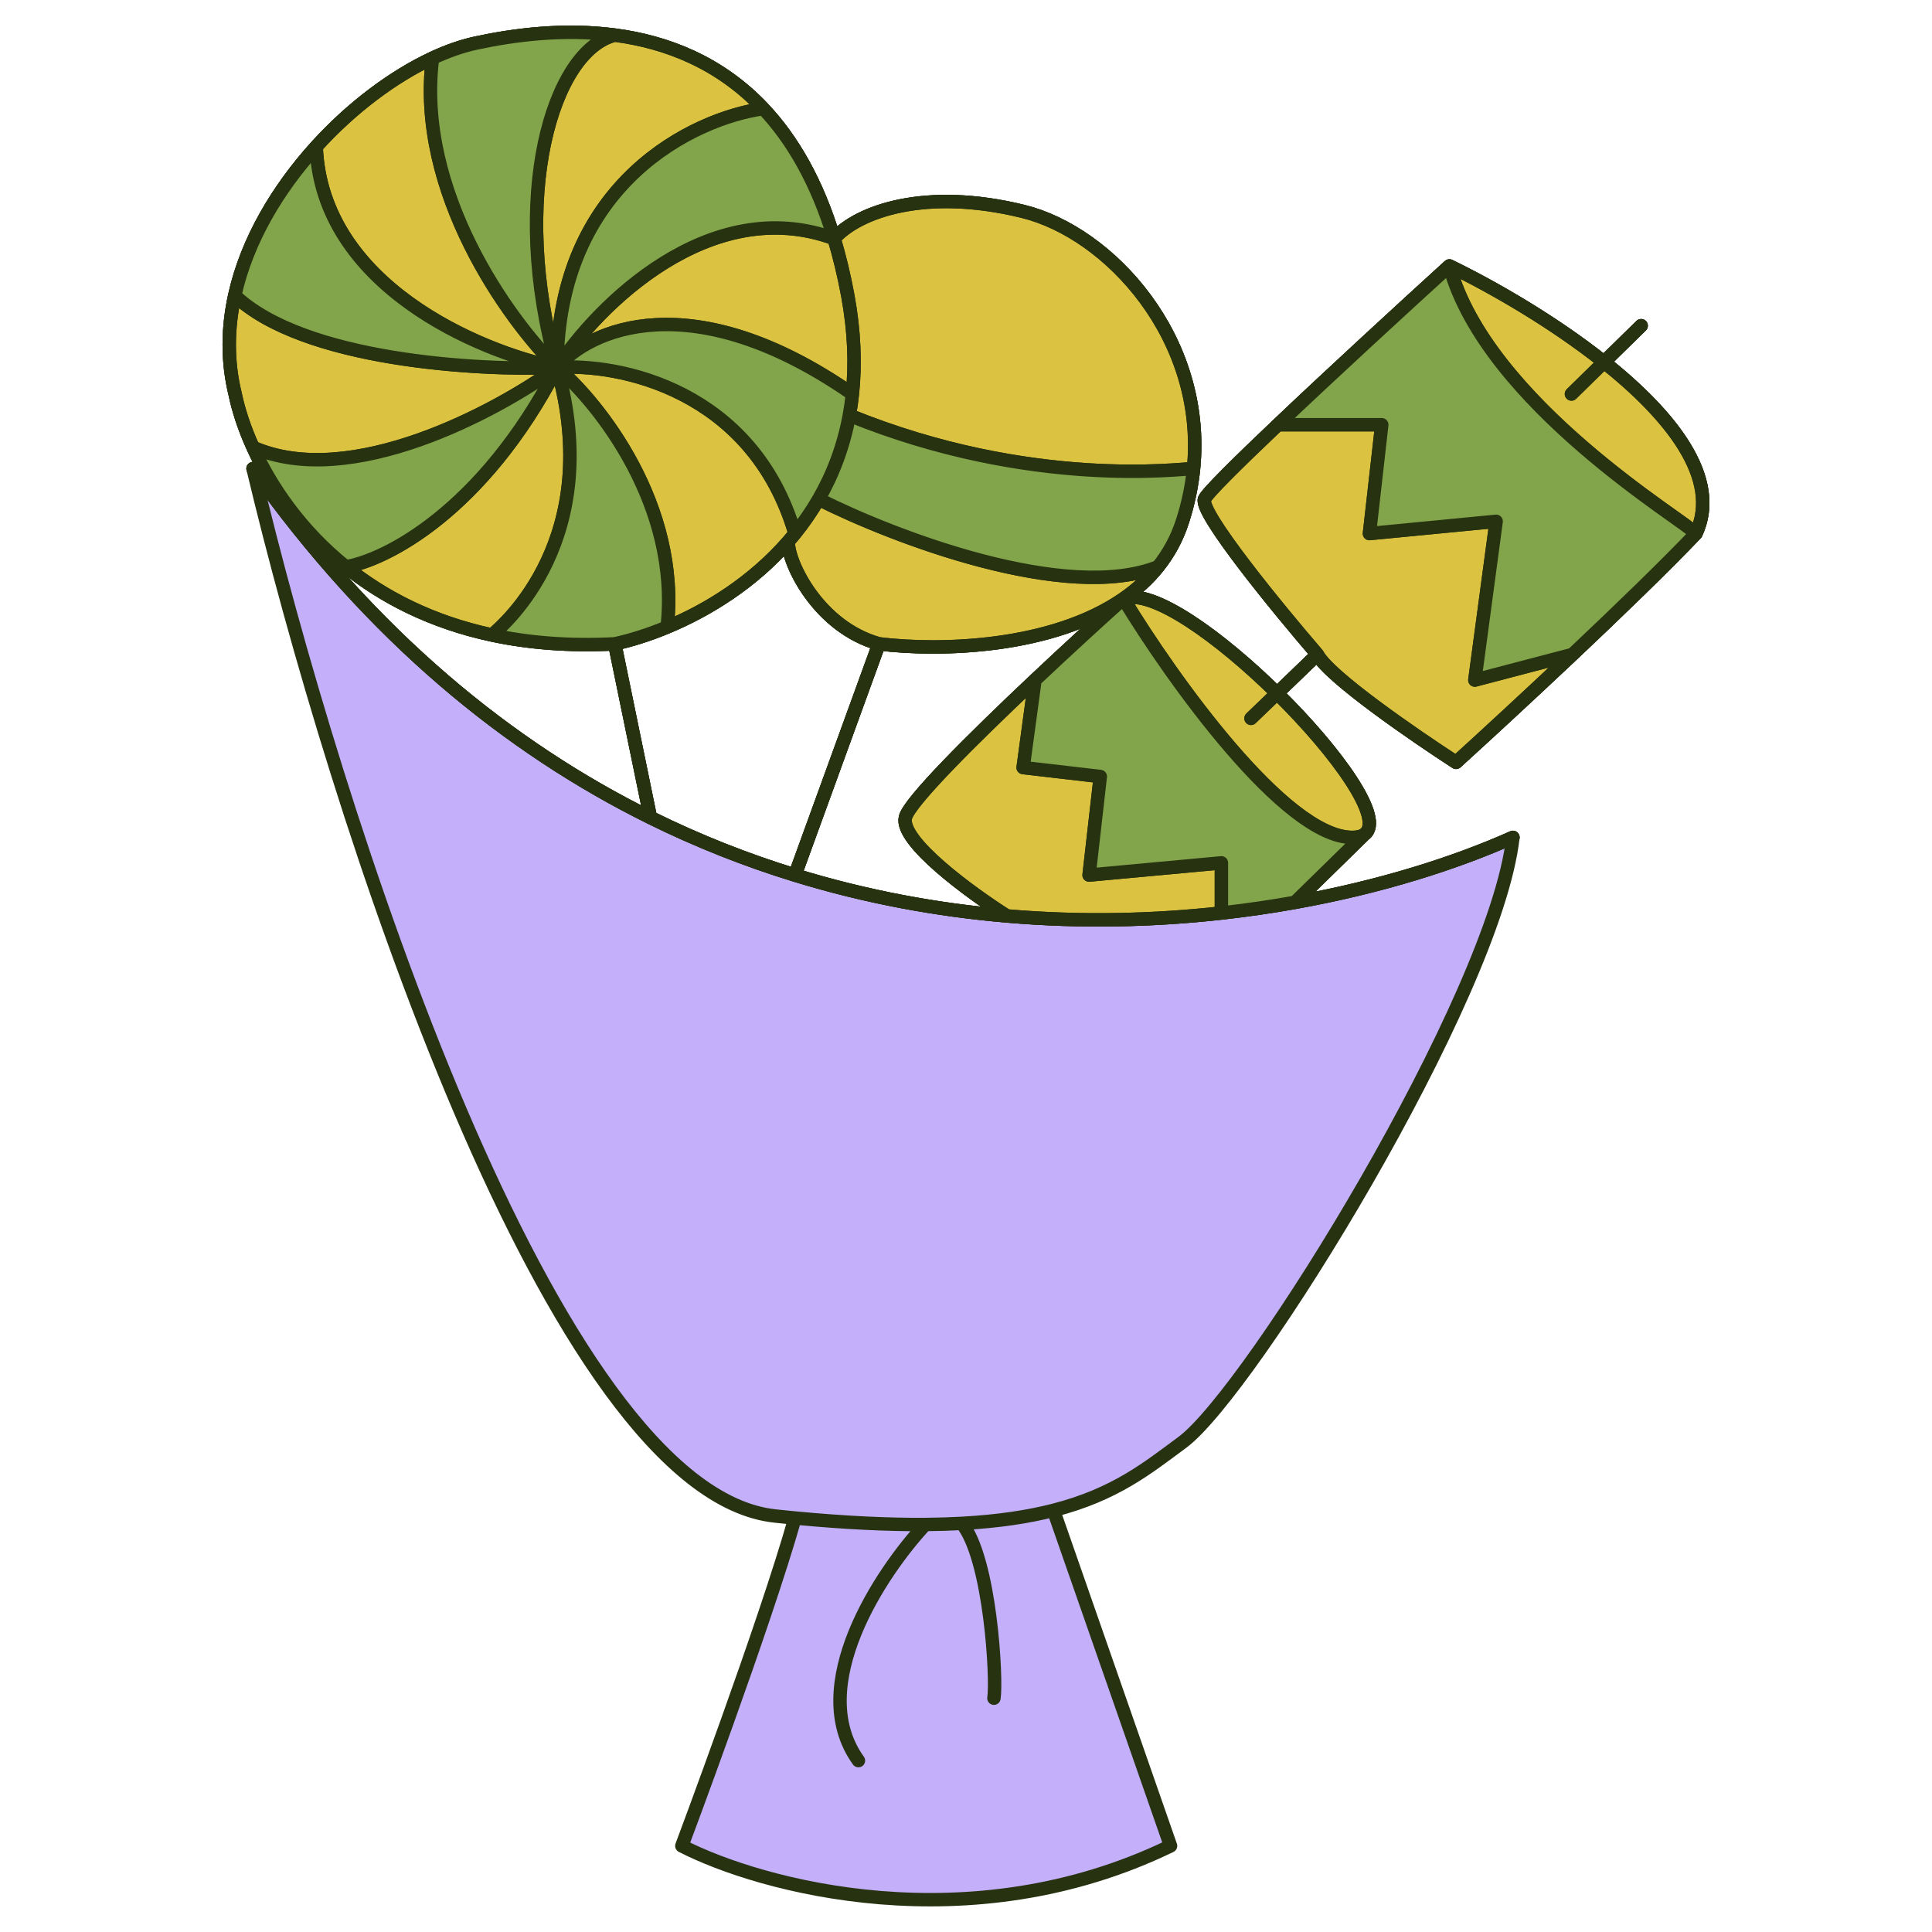 <svg width="72" height="72" viewBox="0 0 72 72" fill="none" xmlns="http://www.w3.org/2000/svg">
<path d="M9.43 17.463C12.435 30.108 20.535 55.619 28.892 56.498C29.142 56.525 29.386 56.549 29.626 56.572C31.509 56.75 33.11 56.824 34.486 56.813C34.965 56.809 35.417 56.795 35.844 56.772C37.215 56.697 38.327 56.525 39.261 56.286C41.553 55.7 42.766 54.71 44.066 53.749C46.595 51.88 55.722 37.145 56.382 31.208C54.261 32.157 51.474 33.051 48.258 33.628C47.375 33.786 46.46 33.92 45.518 34.025C43.016 34.303 40.32 34.374 37.523 34.134C34.953 33.915 32.297 33.434 29.626 32.611C27.83 32.059 26.027 31.352 24.239 30.467C18.993 27.87 13.874 23.738 9.43 17.463Z" fill="#C3AFFA"/>
<path d="M29.626 56.572C28.523 60.493 25.41 68.791 25.41 68.791C28.36 70.304 36.133 72.422 43.623 68.791L39.261 56.286C38.327 56.525 37.215 56.697 35.844 56.772C35.417 56.795 34.965 56.809 34.486 56.813C33.11 56.824 31.509 56.75 29.626 56.572Z" fill="#C3AFFA"/>
<path d="M12.887 21.122C14.351 20.885 17.976 19.07 20.76 13.698C18.489 15.353 13.043 18.264 9.43 16.672C10.09 18.132 11.202 19.766 12.887 21.122Z" fill="#C3AFFA"/>
<path d="M20.76 13.698C17.849 13.104 11.98 10.626 11.784 5.465C10.354 7.042 9.201 8.967 8.749 11.012C11.317 13.447 17.826 13.818 20.76 13.698Z" fill="#C3AFFA"/>
<path d="M22.909 1.308C21.001 1.057 19.14 1.302 17.716 1.611C17.211 1.721 16.672 1.91 16.119 2.168C15.487 7.127 18.949 11.921 20.76 13.698C18.969 7.341 20.582 1.9 22.909 1.308Z" fill="#C3AFFA"/>
<path d="M28.448 4.05C25.885 4.401 20.76 6.822 20.76 13.698C22.272 11.388 26.453 7.192 31.085 8.89C30.445 6.765 29.526 5.196 28.448 4.05Z" fill="#C3AFFA"/>
<path d="M20.76 13.698C23.059 13.525 28.052 14.52 29.626 19.884C29.946 19.488 30.243 19.061 30.508 18.602C31.034 17.691 31.436 16.652 31.652 15.476C31.699 15.218 31.738 14.954 31.766 14.683C25.77 10.522 21.93 12.293 20.76 13.698Z" fill="#C3AFFA"/>
<path d="M18.336 23.664C19.689 23.954 21.208 24.082 22.909 23.994C23.492 23.867 24.161 23.661 24.863 23.368C25.363 18.856 22.336 15.041 20.76 13.698C22.55 20.055 18.79 23.278 18.336 23.664Z" fill="#C3AFFA"/>
<path d="M43.157 21.122C43.547 20.634 43.858 20.073 44.066 19.428C44.282 18.76 44.416 18.104 44.48 17.463C44.066 17.463 38.44 18.238 31.652 15.476C31.436 16.652 31.034 17.691 30.508 18.602C33.297 20.007 39.732 22.477 43.157 21.122Z" fill="#C3AFFA"/>
<path d="M50.394 31.208C47.888 31.208 43.665 25.277 41.867 22.312C40.976 23.112 39.776 24.209 38.571 25.344L38.129 28.604L41.005 28.938L40.587 32.611L45.518 32.156V34.025C46.46 33.92 47.375 33.786 48.258 33.628L50.848 31.093C50.745 31.168 50.595 31.208 50.394 31.208Z" fill="#C3AFFA"/>
<path d="M63.203 19.884C62.832 19.428 55.407 15.046 54.015 9.911C52.322 11.451 49.643 13.912 47.624 15.829H51.494L51.035 19.884L55.757 19.428L54.963 25.344L58.602 24.389C60.305 22.781 62.047 21.098 63.203 19.884Z" fill="#C3AFFA"/>
<path d="M29.626 56.572C29.386 56.549 29.142 56.525 28.892 56.498C20.535 55.619 12.435 30.108 9.43 17.463C13.874 23.738 18.993 27.87 24.239 30.467M29.626 56.572C28.523 60.493 25.41 68.791 25.41 68.791C28.36 70.304 36.133 72.422 43.623 68.791L39.261 56.286M29.626 56.572C31.509 56.75 33.11 56.824 34.486 56.813M39.261 56.286C41.553 55.7 42.766 54.71 44.066 53.749C46.595 51.88 55.722 37.145 56.382 31.208C54.261 32.157 51.474 33.051 48.258 33.628M39.261 56.286C38.327 56.525 37.215 56.697 35.844 56.772M34.486 56.813C32.823 58.593 29.996 62.845 31.991 65.613M34.486 56.813C34.965 56.809 35.417 56.795 35.844 56.772M37.041 63.287C37.154 62.606 36.916 58.086 35.844 56.772M24.239 30.467L22.909 23.994M24.239 30.467C26.027 31.352 27.83 32.059 29.626 32.611M22.909 23.994C21.208 24.082 19.689 23.954 18.336 23.664M22.909 23.994C23.492 23.867 24.161 23.661 24.863 23.368M18.336 23.664C18.79 23.278 22.55 20.055 20.76 13.698M18.336 23.664C16.078 23.18 14.285 22.247 12.887 21.122M20.76 13.698C18.969 7.341 20.582 1.9 22.909 1.308M20.76 13.698C20.76 6.822 25.885 4.401 28.448 4.05M20.76 13.698C17.976 19.07 14.351 20.885 12.887 21.122M20.76 13.698C22.336 15.041 25.363 18.856 24.863 23.368M20.76 13.698C23.059 13.525 28.052 14.52 29.626 19.884M20.76 13.698C22.272 11.388 26.453 7.192 31.085 8.89M20.76 13.698C21.93 12.293 25.77 10.522 31.766 14.683M20.76 13.698C18.949 11.921 15.487 7.127 16.119 2.168M20.76 13.698C17.849 13.104 11.98 10.626 11.784 5.465M20.76 13.698C17.826 13.818 11.317 13.447 8.749 11.012M20.76 13.698C18.489 15.353 13.043 18.264 9.43 16.672M22.909 1.308C21.001 1.057 19.14 1.302 17.716 1.611C17.211 1.721 16.672 1.91 16.119 2.168M22.909 1.308C24.843 1.562 26.825 2.327 28.448 4.05M28.448 4.05C29.526 5.196 30.445 6.765 31.085 8.89M12.887 21.122C11.202 19.766 10.09 18.132 9.43 16.672M24.863 23.368C26.376 22.738 28.048 21.705 29.374 20.184M29.626 19.884C29.544 19.986 29.46 20.086 29.374 20.184M29.626 19.884C29.946 19.488 30.243 19.061 30.508 18.602M31.085 8.89C31.282 9.544 31.453 10.25 31.594 11.012C31.841 12.353 31.884 13.574 31.766 14.683M31.085 8.89C31.991 7.879 34.486 6.983 38.129 7.879C41.347 8.67 44.958 12.605 44.48 17.463M31.766 14.683C31.738 14.954 31.699 15.218 31.652 15.476M16.119 2.168C14.663 2.848 13.105 4.008 11.784 5.465M11.784 5.465C10.354 7.042 9.201 8.967 8.749 11.012M8.749 11.012C8.484 12.21 8.461 13.449 8.763 14.683C8.884 15.266 9.101 15.948 9.43 16.672M29.626 32.611L32.757 23.994M29.626 32.611C32.297 33.434 34.953 33.915 37.523 34.134M32.757 23.994C30.519 23.368 29.367 21.003 29.374 20.184M32.757 23.994C35.048 24.276 39.201 24.158 41.867 22.312M30.508 18.602C33.297 20.007 39.732 22.477 43.157 21.122M30.508 18.602C31.034 17.691 31.436 16.652 31.652 15.476M43.157 21.122C43.547 20.634 43.858 20.073 44.066 19.428C44.282 18.76 44.416 18.104 44.48 17.463M43.157 21.122C42.79 21.581 42.354 21.975 41.867 22.312M44.48 17.463C44.066 17.463 38.44 18.238 31.652 15.476M37.523 34.134C36.173 33.279 33.527 31.347 33.742 30.467C33.883 29.886 36.235 27.545 38.571 25.344M37.523 34.134C40.32 34.374 43.016 34.303 45.518 34.025M41.867 22.312C43.665 25.277 47.888 31.208 50.394 31.208C50.595 31.208 50.745 31.168 50.848 31.093M41.867 22.312C40.976 23.112 39.776 24.209 38.571 25.344M41.867 22.312C44.049 21.497 52.362 30.001 50.848 31.093M46.621 26.771L49.096 24.389M49.096 24.389C47.611 22.666 44.691 19.096 44.889 18.602C44.974 18.391 46.115 17.262 47.624 15.829M49.096 24.389C49.517 25.205 52.716 27.41 54.263 28.41C55.268 27.497 56.916 25.98 58.602 24.389M54.015 9.911C57.779 11.734 64.886 16.281 63.203 19.884M54.015 9.911C55.407 15.046 62.832 19.428 63.203 19.884M54.015 9.911C52.322 11.451 49.643 13.912 47.624 15.829M63.203 19.884C62.047 21.098 60.305 22.781 58.602 24.389M58.563 14.683L61.161 12.138M47.624 15.829H51.494L51.035 19.884L55.757 19.428L54.963 25.344L58.602 24.389M38.571 25.344L38.129 28.604L41.005 28.938L40.587 32.611L45.518 32.156V34.025M45.518 34.025C46.46 33.92 47.375 33.786 48.258 33.628M50.848 31.093L48.258 33.628" stroke="#273210" stroke-width="0.5" stroke-linecap="round" stroke-linejoin="round"/>
<path d="M18.336 23.664C18.79 23.278 22.55 20.055 20.76 13.698C17.976 19.07 14.351 20.885 12.887 21.122C14.285 22.247 16.078 23.18 18.336 23.664Z" fill="#DBC241"/>
<path d="M8.749 11.012C8.484 12.21 8.461 13.449 8.763 14.683C8.884 15.266 9.101 15.948 9.43 16.672C13.043 18.264 18.489 15.353 20.76 13.698C17.826 13.818 11.317 13.447 8.749 11.012Z" fill="#DBC241"/>
<path d="M20.76 13.698C18.949 11.921 15.487 7.127 16.119 2.168C14.663 2.848 13.105 4.008 11.784 5.465C11.98 10.626 17.849 13.104 20.76 13.698Z" fill="#DBC241"/>
<path d="M22.909 1.308C20.582 1.9 18.969 7.341 20.76 13.698C20.76 6.822 25.885 4.401 28.448 4.05C26.825 2.327 24.843 1.562 22.909 1.308Z" fill="#DBC241"/>
<path d="M31.594 11.012C31.453 10.25 31.282 9.544 31.085 8.89C26.453 7.192 22.272 11.388 20.76 13.698C21.93 12.293 25.77 10.522 31.766 14.683C31.884 13.574 31.841 12.353 31.594 11.012Z" fill="#DBC241"/>
<path d="M20.76 13.698C22.336 15.041 25.363 18.856 24.863 23.368C26.376 22.738 28.048 21.705 29.374 20.184C29.46 20.086 29.544 19.986 29.626 19.884C28.052 14.52 23.059 13.525 20.76 13.698Z" fill="#DBC241"/>
<path d="M31.085 8.89C31.282 9.544 31.453 10.25 31.594 11.012C31.841 12.353 31.884 13.574 31.766 14.683C31.738 14.954 31.699 15.218 31.652 15.476C38.44 18.238 44.066 17.463 44.48 17.463C44.958 12.605 41.347 8.67 38.129 7.879C34.486 6.983 31.991 7.879 31.085 8.89Z" fill="#DBC241"/>
<path d="M29.626 19.884C29.544 19.986 29.46 20.086 29.374 20.184C29.367 21.003 30.519 23.368 32.757 23.994C35.048 24.276 39.201 24.158 41.867 22.312C42.354 21.975 42.79 21.581 43.157 21.122C39.732 22.477 33.297 20.007 30.508 18.602C30.243 19.061 29.946 19.488 29.626 19.884Z" fill="#DBC241"/>
<path d="M33.742 30.467C33.527 31.347 36.173 33.279 37.523 34.134C40.32 34.374 43.016 34.303 45.518 34.025V32.156L40.587 32.611L41.005 28.938L38.129 28.604L38.571 25.344C36.235 27.545 33.883 29.886 33.742 30.467Z" fill="#DBC241"/>
<path d="M44.889 18.602C44.691 19.096 47.611 22.666 49.096 24.389C49.517 25.205 52.716 27.41 54.263 28.41C55.268 27.497 56.916 25.98 58.602 24.389L54.963 25.344L55.757 19.428L51.035 19.884L51.494 15.829H47.624C46.115 17.262 44.974 18.391 44.889 18.602Z" fill="#DBC241"/>
<path d="M59.776 13.495C57.883 11.989 55.638 10.697 54.015 9.911C55.407 15.046 62.832 19.428 63.203 19.884C64.16 17.835 62.274 15.48 59.776 13.495Z" fill="#DBC241"/>
<path d="M41.867 22.312C43.665 25.277 47.888 31.208 50.394 31.208C50.595 31.208 50.745 31.168 50.848 31.093C51.623 30.534 49.825 28.035 47.592 25.837C45.461 23.738 42.933 21.914 41.867 22.312Z" fill="#DBC241"/>
<path d="M9.43 17.463C13.874 23.738 18.993 27.87 24.239 30.467M56.382 31.208C54.261 32.157 51.474 33.051 48.258 33.628M24.239 30.467L22.909 23.994M24.239 30.467C26.027 31.352 27.83 32.059 29.626 32.611M22.909 23.994C21.208 24.082 19.689 23.954 18.336 23.664M22.909 23.994C23.492 23.867 24.161 23.661 24.863 23.368M18.336 23.664C18.79 23.278 22.55 20.055 20.76 13.698M18.336 23.664C16.078 23.18 14.285 22.247 12.887 21.122M20.76 13.698C18.969 7.341 20.582 1.9 22.909 1.308M20.76 13.698C20.76 6.822 25.885 4.401 28.448 4.05M20.76 13.698C17.976 19.07 14.351 20.885 12.887 21.122M20.76 13.698C22.336 15.041 25.363 18.856 24.863 23.368M20.76 13.698C23.059 13.525 28.052 14.52 29.626 19.884M20.76 13.698C22.272 11.388 26.453 7.192 31.085 8.89M20.76 13.698C21.93 12.293 25.77 10.522 31.766 14.683M20.76 13.698C18.949 11.921 15.487 7.127 16.119 2.168M20.76 13.698C17.849 13.104 11.98 10.626 11.784 5.465M20.76 13.698C17.826 13.818 11.317 13.447 8.749 11.012M20.76 13.698C18.489 15.353 13.043 18.264 9.43 16.672M22.909 1.308C21.001 1.057 19.14 1.302 17.716 1.611C17.211 1.721 16.672 1.91 16.119 2.168M22.909 1.308C24.843 1.562 26.825 2.327 28.448 4.05M28.448 4.05C29.526 5.196 30.445 6.765 31.085 8.89M12.887 21.122C11.202 19.766 10.09 18.132 9.43 16.672M24.863 23.368C26.376 22.738 28.048 21.705 29.374 20.184M29.626 19.884C29.544 19.986 29.46 20.086 29.374 20.184M29.626 19.884C29.946 19.488 30.243 19.061 30.508 18.602M31.085 8.89C31.282 9.544 31.453 10.25 31.594 11.012C31.841 12.353 31.884 13.574 31.766 14.683M31.085 8.89C31.991 7.879 34.486 6.983 38.129 7.879C41.347 8.67 44.958 12.605 44.48 17.463M31.766 14.683C31.738 14.954 31.699 15.218 31.652 15.476M16.119 2.168C14.663 2.848 13.105 4.008 11.784 5.465M11.784 5.465C10.354 7.042 9.201 8.967 8.749 11.012M8.749 11.012C8.484 12.21 8.461 13.449 8.763 14.683C8.884 15.266 9.101 15.948 9.43 16.672M29.626 32.611L32.757 23.994M29.626 32.611C32.297 33.434 34.953 33.915 37.523 34.134M32.757 23.994C30.519 23.368 29.367 21.003 29.374 20.184M32.757 23.994C35.048 24.276 39.201 24.158 41.867 22.312M30.508 18.602C33.297 20.007 39.732 22.477 43.157 21.122M30.508 18.602C31.034 17.691 31.436 16.652 31.652 15.476M43.157 21.122C43.547 20.634 43.858 20.073 44.066 19.428C44.282 18.76 44.416 18.104 44.48 17.463M43.157 21.122C42.79 21.581 42.354 21.975 41.867 22.312M44.48 17.463C44.066 17.463 38.44 18.238 31.652 15.476M37.523 34.134C36.173 33.279 33.527 31.347 33.742 30.467C33.883 29.886 36.235 27.545 38.571 25.344M37.523 34.134C40.32 34.374 43.016 34.303 45.518 34.025M41.867 22.312C43.665 25.277 47.888 31.208 50.394 31.208C50.595 31.208 50.745 31.168 50.848 31.093M41.867 22.312C40.976 23.112 39.776 24.209 38.571 25.344M41.867 22.312C42.933 21.914 45.461 23.738 47.592 25.837M46.621 26.771L47.592 25.837M49.096 24.389C47.611 22.666 44.691 19.096 44.889 18.602C44.974 18.391 46.115 17.262 47.624 15.829M49.096 24.389C49.517 25.205 52.716 27.41 54.263 28.41C55.268 27.497 56.916 25.98 58.602 24.389M49.096 24.389L47.592 25.837M54.015 9.911C55.407 15.046 62.832 19.428 63.203 19.884M54.015 9.911C52.322 11.451 49.643 13.912 47.624 15.829M54.015 9.911C55.638 10.697 57.883 11.989 59.776 13.495M63.203 19.884C62.047 21.098 60.305 22.781 58.602 24.389M63.203 19.884C64.16 17.835 62.274 15.48 59.776 13.495M58.563 14.683L59.776 13.495M61.161 12.138L59.776 13.495M47.624 15.829H51.494L51.035 19.884L55.757 19.428L54.963 25.344L58.602 24.389M38.571 25.344L38.129 28.604L41.005 28.938L40.587 32.611L45.518 32.156V34.025M45.518 34.025C46.46 33.92 47.375 33.786 48.258 33.628M50.848 31.093L48.258 33.628M50.848 31.093C51.623 30.534 49.825 28.035 47.592 25.837" stroke="#273210" stroke-width="0.5" stroke-linecap="round" stroke-linejoin="round"/>
<path d="M43.157 21.122C43.547 20.634 43.858 20.073 44.066 19.428C44.282 18.76 44.416 18.104 44.48 17.463C44.066 17.463 38.44 18.238 31.652 15.476C31.436 16.652 31.034 17.691 30.508 18.602C33.297 20.007 39.732 22.477 43.157 21.122Z" fill="#82A44B"/>
<path d="M63.203 19.884C62.832 19.428 55.407 15.046 54.015 9.911C52.322 11.451 49.643 13.912 47.624 15.829H51.494L51.035 19.884L55.757 19.428L54.963 25.344L58.602 24.389C60.305 22.781 62.047 21.098 63.203 19.884Z" fill="#82A44B"/>
<path d="M50.394 31.208C47.888 31.208 43.665 25.277 41.867 22.312C40.976 23.112 39.776 24.209 38.571 25.344L38.129 28.604L41.005 28.938L40.587 32.611L45.518 32.156V34.025C46.46 33.92 47.375 33.786 48.258 33.628L50.848 31.093C50.745 31.168 50.595 31.208 50.394 31.208Z" fill="#82A44B"/>
<path d="M20.76 13.698C23.059 13.525 28.052 14.52 29.626 19.884C29.946 19.488 30.243 19.061 30.508 18.602C31.034 17.691 31.436 16.652 31.652 15.476C31.699 15.218 31.738 14.954 31.766 14.683C25.77 10.522 21.93 12.293 20.76 13.698Z" fill="#82A44B"/>
<path d="M28.448 4.05C25.885 4.401 20.76 6.822 20.76 13.698C22.272 11.388 26.453 7.192 31.085 8.89C30.445 6.765 29.526 5.196 28.448 4.05Z" fill="#82A44B"/>
<path d="M22.909 1.308C21.001 1.057 19.14 1.302 17.716 1.611C17.211 1.721 16.672 1.91 16.119 2.168C15.487 7.127 18.949 11.921 20.76 13.698C18.969 7.341 20.582 1.9 22.909 1.308Z" fill="#82A44B"/>
<path d="M20.76 13.698C17.849 13.104 11.98 10.626 11.784 5.465C10.354 7.042 9.201 8.967 8.749 11.012C11.317 13.447 17.826 13.818 20.76 13.698Z" fill="#82A44B"/>
<path d="M12.887 21.122C14.351 20.885 17.976 19.07 20.76 13.698C18.489 15.353 13.043 18.264 9.43 16.672C10.09 18.132 11.202 19.766 12.887 21.122Z" fill="#82A44B"/>
<path d="M18.336 23.664C19.689 23.954 21.208 24.082 22.909 23.994C23.492 23.867 24.161 23.661 24.863 23.368C25.363 18.856 22.336 15.041 20.76 13.698C22.55 20.055 18.79 23.278 18.336 23.664Z" fill="#82A44B"/>
<path d="M9.43 17.463C13.874 23.738 18.993 27.87 24.239 30.467M56.382 31.208C54.261 32.157 51.474 33.051 48.258 33.628M24.239 30.467L22.909 23.994M24.239 30.467C26.027 31.352 27.83 32.059 29.626 32.611M22.909 23.994C21.208 24.082 19.689 23.954 18.336 23.664M22.909 23.994C23.492 23.867 24.161 23.661 24.863 23.368M18.336 23.664C18.79 23.278 22.55 20.055 20.76 13.698M18.336 23.664C16.078 23.18 14.285 22.247 12.887 21.122M20.76 13.698C18.969 7.341 20.582 1.9 22.909 1.308M20.76 13.698C20.76 6.822 25.885 4.401 28.448 4.05M20.76 13.698C17.976 19.07 14.351 20.885 12.887 21.122M20.76 13.698C22.336 15.041 25.363 18.856 24.863 23.368M20.76 13.698C23.059 13.525 28.052 14.52 29.626 19.884M20.76 13.698C22.272 11.388 26.453 7.192 31.085 8.89M20.76 13.698C21.93 12.293 25.77 10.522 31.766 14.683M20.76 13.698C18.949 11.921 15.487 7.127 16.119 2.168M20.76 13.698C17.849 13.104 11.98 10.626 11.784 5.465M20.76 13.698C17.826 13.818 11.317 13.447 8.749 11.012M20.76 13.698C18.489 15.353 13.043 18.264 9.43 16.672M22.909 1.308C21.001 1.057 19.14 1.302 17.716 1.611C17.211 1.721 16.672 1.91 16.119 2.168M22.909 1.308C24.843 1.562 26.825 2.327 28.448 4.05M28.448 4.05C29.526 5.196 30.445 6.765 31.085 8.89M12.887 21.122C11.202 19.766 10.09 18.132 9.43 16.672M24.863 23.368C26.376 22.738 28.048 21.705 29.374 20.184M29.626 19.884C29.544 19.986 29.46 20.086 29.374 20.184M29.626 19.884C29.946 19.488 30.243 19.061 30.508 18.602M31.085 8.89C31.282 9.544 31.453 10.25 31.594 11.012C31.841 12.353 31.884 13.574 31.766 14.683M31.085 8.89C31.991 7.879 34.486 6.983 38.129 7.879C41.347 8.67 44.958 12.605 44.48 17.463M31.766 14.683C31.738 14.954 31.699 15.218 31.652 15.476M16.119 2.168C14.663 2.848 13.105 4.008 11.784 5.465M11.784 5.465C10.354 7.042 9.201 8.967 8.749 11.012M8.749 11.012C8.484 12.21 8.461 13.449 8.763 14.683C8.884 15.266 9.101 15.948 9.43 16.672M29.626 32.611L32.757 23.994M29.626 32.611C32.297 33.434 34.953 33.915 37.523 34.134M32.757 23.994C30.519 23.368 29.367 21.003 29.374 20.184M32.757 23.994C35.048 24.276 39.201 24.158 41.867 22.312M30.508 18.602C33.297 20.007 39.732 22.477 43.157 21.122M30.508 18.602C31.034 17.691 31.436 16.652 31.652 15.476M43.157 21.122C43.547 20.634 43.858 20.073 44.066 19.428C44.282 18.76 44.416 18.104 44.48 17.463M43.157 21.122C42.79 21.581 42.354 21.975 41.867 22.312M44.48 17.463C44.066 17.463 38.44 18.238 31.652 15.476M37.523 34.134C36.173 33.279 33.527 31.347 33.742 30.467C33.883 29.886 36.235 27.545 38.571 25.344M37.523 34.134C40.32 34.374 43.016 34.303 45.518 34.025M41.867 22.312C43.665 25.277 47.888 31.208 50.394 31.208C50.595 31.208 50.745 31.168 50.848 31.093M41.867 22.312C40.976 23.112 39.776 24.209 38.571 25.344M41.867 22.312C42.933 21.914 45.461 23.738 47.592 25.837M46.621 26.771L47.592 25.837M49.096 24.389C47.611 22.666 44.691 19.096 44.889 18.602C44.974 18.391 46.115 17.262 47.624 15.829M49.096 24.389C49.517 25.205 52.716 27.41 54.263 28.41C55.268 27.497 56.916 25.98 58.602 24.389M49.096 24.389L47.592 25.837M54.015 9.911C55.407 15.046 62.832 19.428 63.203 19.884M54.015 9.911C52.322 11.451 49.643 13.912 47.624 15.829M54.015 9.911C55.638 10.697 57.883 11.989 59.776 13.495M63.203 19.884C62.047 21.098 60.305 22.781 58.602 24.389M63.203 19.884C64.16 17.835 62.274 15.48 59.776 13.495M58.563 14.683L59.776 13.495M61.161 12.138L59.776 13.495M47.624 15.829H51.494L51.035 19.884L55.757 19.428L54.963 25.344L58.602 24.389M38.571 25.344L38.129 28.604L41.005 28.938L40.587 32.611L45.518 32.156V34.025M45.518 34.025C46.46 33.92 47.375 33.786 48.258 33.628M50.848 31.093L48.258 33.628M50.848 31.093C51.623 30.534 49.825 28.035 47.592 25.837" stroke="#273210" stroke-width="0.5" stroke-linecap="round" stroke-linejoin="round"/>
</svg>
